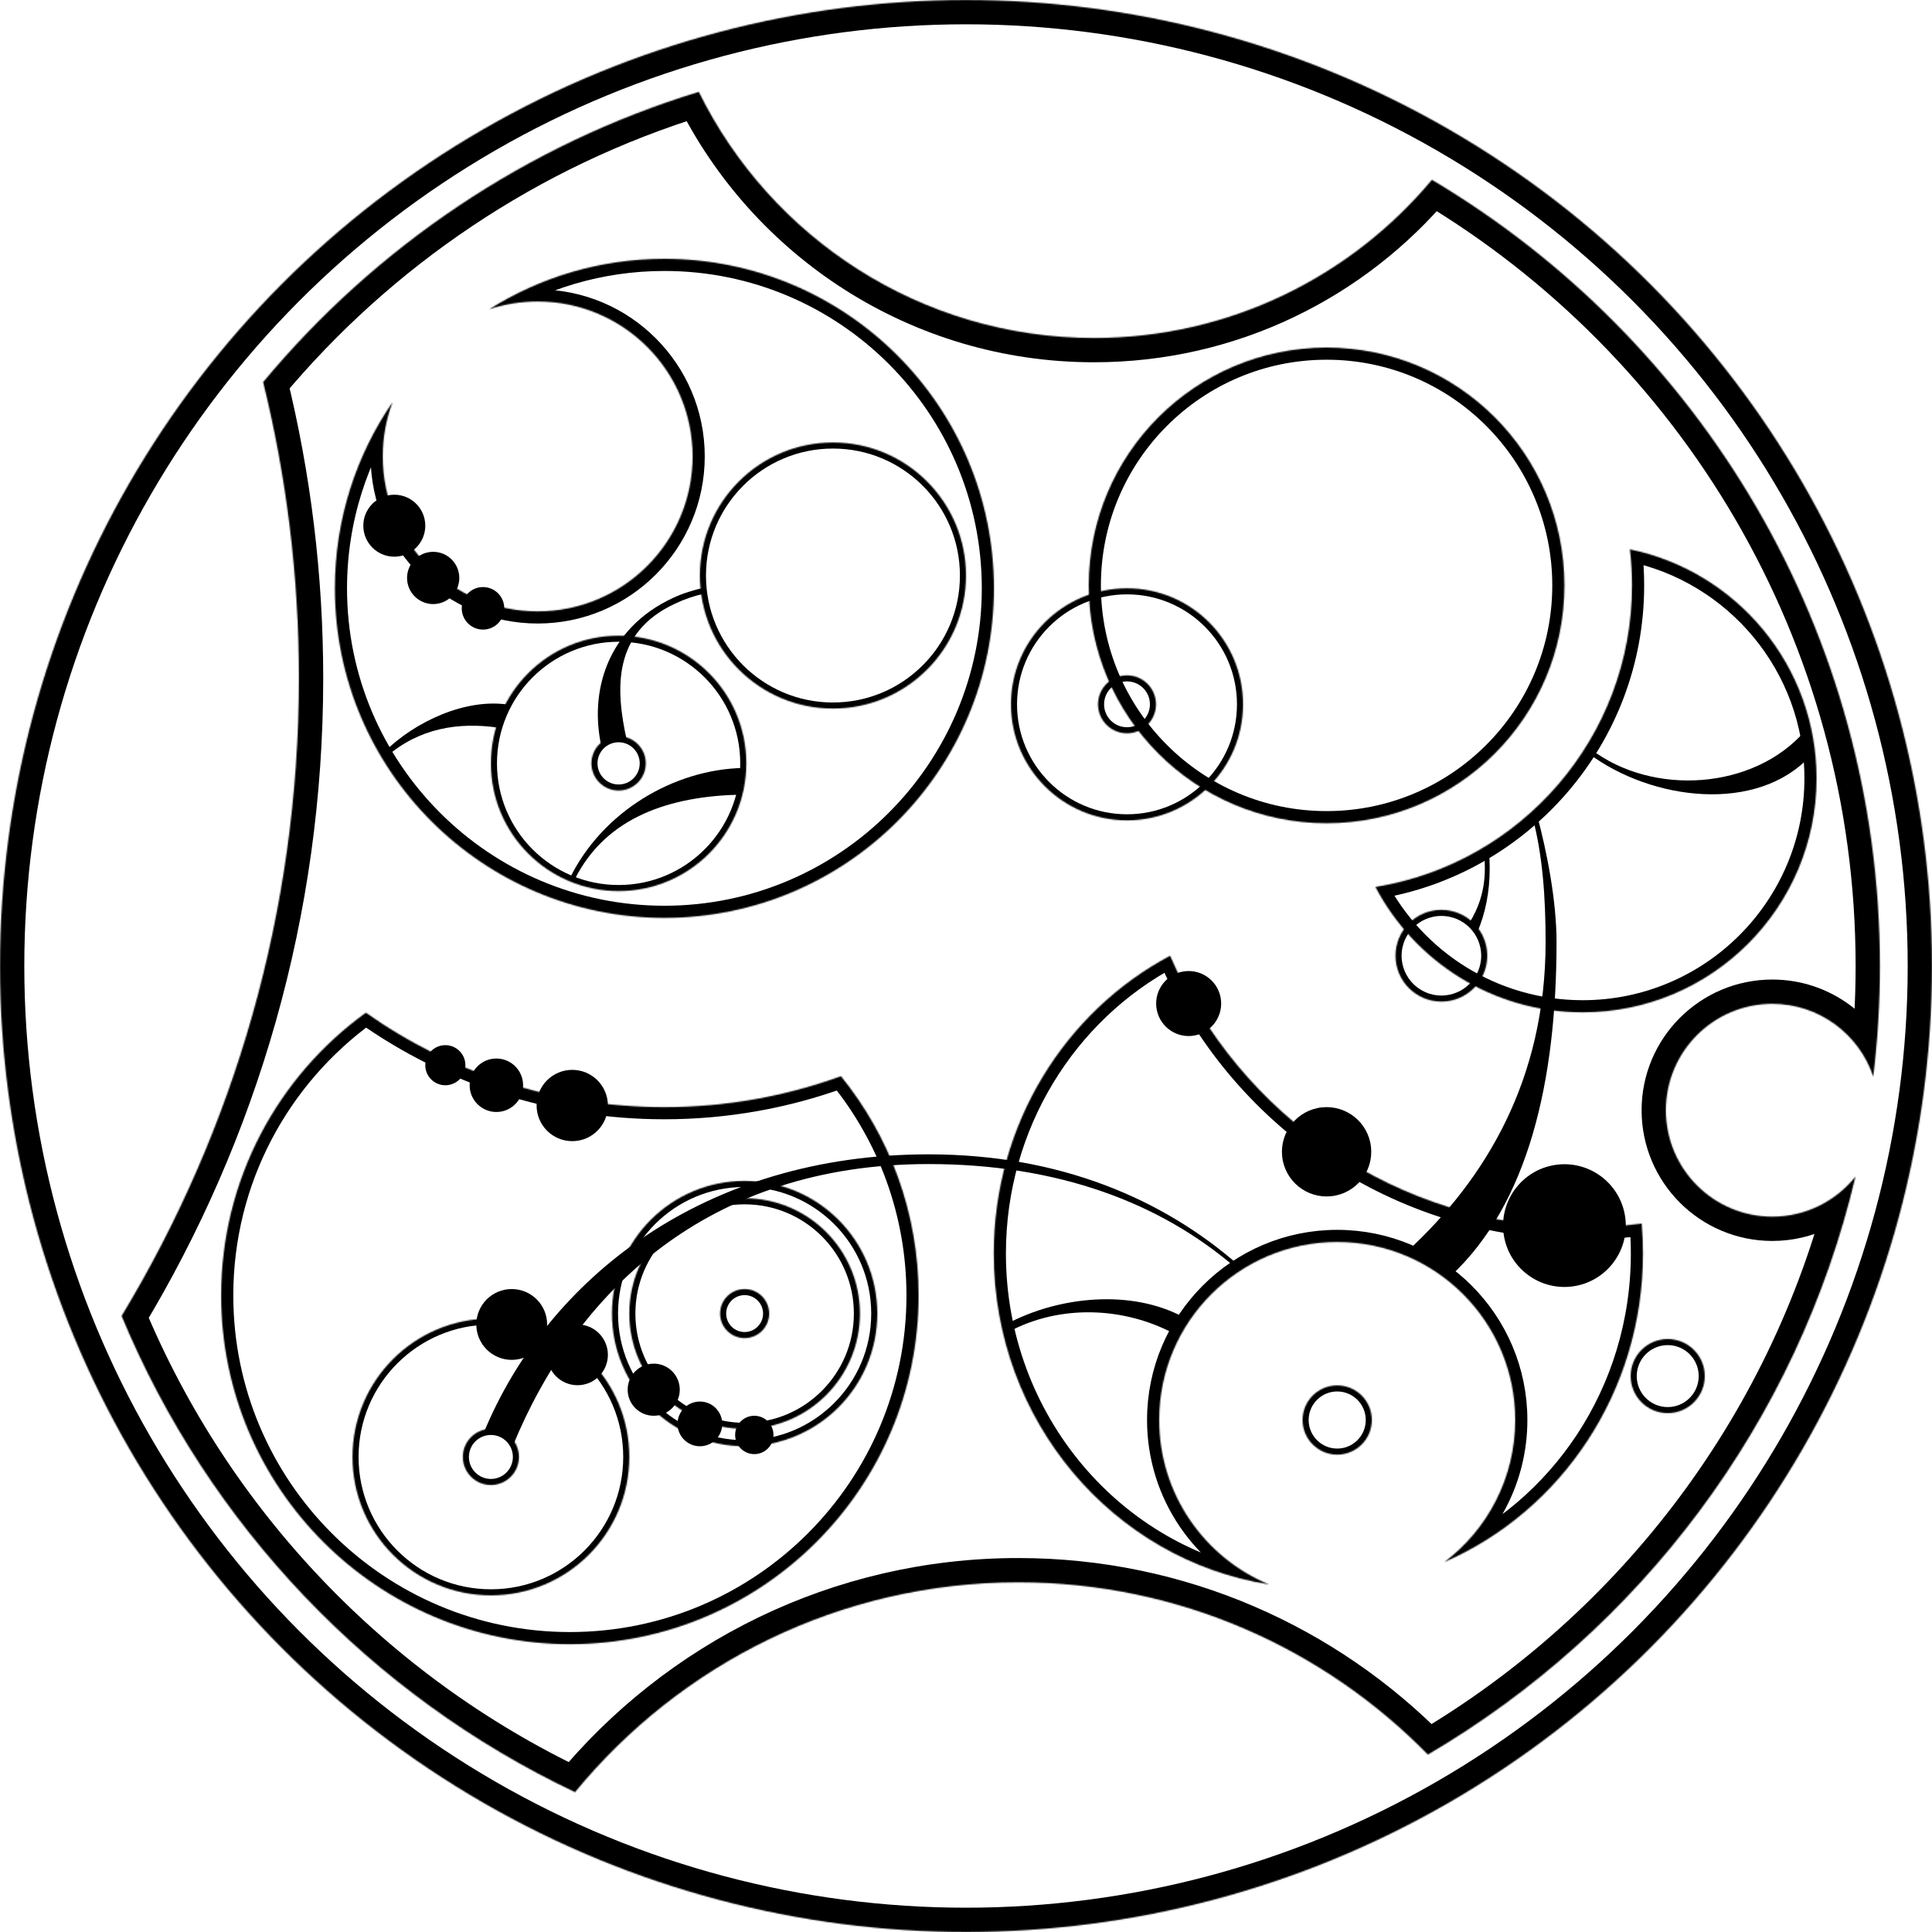 <?xml version="1.0" standalone="no"?><!-- Generator: Gravit.io --><svg xmlns="http://www.w3.org/2000/svg" xmlns:xlink="http://www.w3.org/1999/xlink" style="isolation:isolate" viewBox="0 0 1590 1590" width="1590" height="1590"><defs><clipPath id="_clipPath_3eAmrYa9JlRSKqV3xUB6wMJyh1DFaMsY"><rect width="1590" height="1590"/></clipPath></defs><g clip-path="url(#_clipPath_3eAmrYa9JlRSKqV3xUB6wMJyh1DFaMsY)"><g><mask id="_mask_Lb0XwEUMPWLUiGfNPFA2Aakwtt4NbJwm"><path d=" M 1351.098 1006.954 C 1351.793 1015.089 1352.152 1023.323 1352.152 1031.644 C 1352.152 1145.79 1284.69 1243.816 1188.669 1285.585 C 1224.097 1258.854 1247 1216.402 1247 1168.644 C 1247 1087.788 1181.356 1022.144 1100.5 1022.144 C 1019.644 1022.144 954 1087.788 954 1168.644 C 954 1229.61 991.322 1281.929 1044.357 1303.955 C 916.17 1283.754 817.848 1169.446 817.848 1031.644 C 817.848 924.916 876.825 832.282 962.981 786.55 C 1019.6 918.014 1150.376 1010.144 1302.5 1010.144 C 1318.974 1010.144 1335.197 1009.063 1351.098 1006.954 Z " fill-rule="evenodd" fill="white" stroke="none"/></mask><path d=" M 1351.098 1006.954 C 1351.793 1015.089 1352.152 1023.323 1352.152 1031.644 C 1352.152 1145.79 1284.69 1243.816 1188.669 1285.585 C 1224.097 1258.854 1247 1216.402 1247 1168.644 C 1247 1087.788 1181.356 1022.144 1100.5 1022.144 C 1019.644 1022.144 954 1087.788 954 1168.644 C 954 1229.61 991.322 1281.929 1044.357 1303.955 C 916.17 1283.754 817.848 1169.446 817.848 1031.644 C 817.848 924.916 876.825 832.282 962.981 786.55 C 1019.6 918.014 1150.376 1010.144 1302.5 1010.144 C 1318.974 1010.144 1335.197 1009.063 1351.098 1006.954 Z " fill-rule="evenodd" fill="none" mask="url(#_mask_Lb0XwEUMPWLUiGfNPFA2Aakwtt4NbJwm)" stroke-width="20" stroke="rgb(0,0,0)" stroke-linejoin="miter" stroke-linecap="square" stroke-miterlimit="3"/><mask id="_mask_gupTfrtLxsMobfAWvKnSBGNJAae6mIeh"><circle cx="1372.5" cy="1132.5" r="30.5" fill="white" stroke="none"/></mask><circle cx="1372.5" cy="1132.5" r="30.5" fill="none" mask="url(#_mask_gupTfrtLxsMobfAWvKnSBGNJAae6mIeh)" stroke-width="10" stroke="rgb(0,0,0)" stroke-linejoin="miter" stroke-linecap="square" stroke-miterlimit="3"/><path d=" M 1282.171 958.422 C 1309.887 955.482 1334.776 975.598 1337.715 1003.315 C 1340.654 1031.031 1320.538 1055.919 1292.822 1058.858 C 1265.106 1061.798 1240.217 1041.682 1237.278 1013.965 C 1234.339 986.249 1254.455 961.361 1282.171 958.422 Z " fill="rgb(0,0,0)"/><path d=" M 1087.883 911.351 C 1108.056 909.212 1126.171 923.853 1128.31 944.026 C 1130.45 964.2 1115.808 982.315 1095.635 984.454 C 1075.462 986.593 1057.347 971.952 1055.208 951.779 C 1053.068 931.605 1067.71 913.49 1087.883 911.351 Z " fill="rgb(0,0,0)"/><path d=" M 975.424 799.295 C 990.107 797.738 1003.292 808.394 1004.849 823.077 C 1006.406 837.76 995.749 850.945 981.066 852.502 C 966.383 854.06 953.198 843.403 951.641 828.72 C 950.084 814.037 960.741 800.852 975.424 799.295 Z " fill="rgb(0,0,0)"/><mask id="_mask_huyyz4cFWykg6vMSSAf9lVS5TB6AeRqy"><circle cx="1100.5" cy="1168.644" r="28.5" fill="white" stroke="none"/></mask><circle cx="1100.5" cy="1168.644" r="28.5" fill="none" mask="url(#_mask_huyyz4cFWykg6vMSSAf9lVS5TB6AeRqy)" stroke-width="10" stroke="rgb(0,0,0)" stroke-linejoin="miter" stroke-linecap="square" stroke-miterlimit="3"/></g><mask id="_mask_gCGyVp6joteEGhBSWfLJkqyMvTqfzflT"><circle cx="1186.245" cy="786.55" r="37.755" fill="white" stroke="none"/></mask><circle cx="1186.245" cy="786.55" r="37.755" fill="none" mask="url(#_mask_gCGyVp6joteEGhBSWfLJkqyMvTqfzflT)" stroke-width="10" stroke="rgb(0,0,0)" stroke-linejoin="miter" stroke-linecap="square" stroke-miterlimit="3"/><mask id="_mask_INkzXgfdSSdenj2GXffYBdVgIb7l5W3p"><path d=" M 1341.379 452.089 C 1429.014 470.083 1495 547.718 1495 640.644 C 1495 746.887 1408.744 833.144 1302.5 833.144 C 1228.475 833.144 1164.152 791.269 1131.948 729.936 C 1251.604 710.68 1343.12 606.834 1343.12 481.782 C 1343.12 471.736 1342.53 461.827 1341.379 452.089 Z " fill-rule="evenodd" fill="white" stroke="none"/></mask><path d=" M 1341.379 452.089 C 1429.014 470.083 1495 547.718 1495 640.644 C 1495 746.887 1408.744 833.144 1302.5 833.144 C 1228.475 833.144 1164.152 791.269 1131.948 729.936 C 1251.604 710.68 1343.12 606.834 1343.12 481.782 C 1343.12 471.736 1342.53 461.827 1341.379 452.089 Z " fill-rule="evenodd" fill="none" mask="url(#_mask_INkzXgfdSSdenj2GXffYBdVgIb7l5W3p)" stroke-width="20" stroke="rgb(0,0,0)" stroke-linejoin="miter" stroke-linecap="square" stroke-miterlimit="3"/><g><mask id="_mask_EtgDRiQANyrYFOawvNsII6TBcyIddBCE"><circle cx="1091.759" cy="481.782" r="195.737" fill="white" stroke="none"/></mask><circle cx="1091.759" cy="481.782" r="195.737" fill="none" mask="url(#_mask_EtgDRiQANyrYFOawvNsII6TBcyIddBCE)" stroke-width="20" stroke="rgb(0,0,0)" stroke-linejoin="miter" stroke-linecap="square" stroke-miterlimit="3"/><g><mask id="_mask_NeE3y8z4ktQ4TFlo2msM91K4ynZ4hrY2"><circle cx="927.5" cy="579.644" r="95.5" fill="white" stroke="none"/></mask><circle cx="927.5" cy="579.644" r="95.5" fill="none" mask="url(#_mask_NeE3y8z4ktQ4TFlo2msM91K4ynZ4hrY2)" stroke-width="10" stroke="rgb(0,0,0)" stroke-linejoin="miter" stroke-linecap="square" stroke-miterlimit="3"/><mask id="_mask_zULCP6zpEmYGQC9gUIj5PR2GXX8Tv9pO"><circle cx="927.5" cy="579.644" r="23.861" fill="white" stroke="none"/></mask><circle cx="927.5" cy="579.644" r="23.861" fill="none" mask="url(#_mask_zULCP6zpEmYGQC9gUIj5PR2GXX8Tv9pO)" stroke-width="10" stroke="rgb(0,0,0)" stroke-linejoin="miter" stroke-linecap="square" stroke-miterlimit="3"/></g></g><mask id="_mask_A4VxPuyxMVqsJFdVrZj9of7w0OTEMBOA"><circle cx="509.102" cy="628.245" r="105.102" fill="white" stroke="none"/></mask><circle cx="509.102" cy="628.245" r="105.102" fill="none" mask="url(#_mask_A4VxPuyxMVqsJFdVrZj9of7w0OTEMBOA)" stroke-width="10" stroke="rgb(0,0,0)" stroke-linejoin="miter" stroke-linecap="square" stroke-miterlimit="3"/><mask id="_mask_9tcsKh50lUe5obfXYPcTzspZAfT1yYSG"><circle cx="509.102" cy="628.245" r="22.371" fill="white" stroke="none"/></mask><circle cx="509.102" cy="628.245" r="22.371" fill="none" mask="url(#_mask_9tcsKh50lUe5obfXYPcTzspZAfT1yYSG)" stroke-width="10" stroke="rgb(0,0,0)" stroke-linejoin="miter" stroke-linecap="square" stroke-miterlimit="3"/><mask id="_mask_YJvlNzMRJYDiYqiE6frwGzwqQSVYCgd0"><circle cx="685.5" cy="473.644" r="109.5" fill="white" stroke="none"/></mask><circle cx="685.5" cy="473.644" r="109.5" fill="none" mask="url(#_mask_YJvlNzMRJYDiYqiE6frwGzwqQSVYCgd0)" stroke-width="10" stroke="rgb(0,0,0)" stroke-linejoin="miter" stroke-linecap="square" stroke-miterlimit="3"/><mask id="_mask_xF0pXqVJN4MkWimtxtHllghx7dATrnZD"><path d=" M 323.103 330.913 C 293.135 374.529 275.593 427.334 275.593 484.203 C 275.593 633.885 397.115 755.407 546.797 755.407 C 696.478 755.407 818 633.885 818 484.203 C 818 334.522 696.478 213 546.797 213 C 493.817 213 444.366 228.224 402.584 254.535 C 415.14 250.385 428.56 248.144 442.5 248.144 C 512.869 248.144 570 305.274 570 375.644 C 570 446.013 512.869 503.144 442.5 503.144 C 372.131 503.144 315 446.013 315 375.644 C 315 359.904 317.858 344.827 323.103 330.913 Z " fill-rule="evenodd" fill="white" stroke="none"/></mask><path d=" M 323.103 330.913 C 293.135 374.529 275.593 427.334 275.593 484.203 C 275.593 633.885 397.115 755.407 546.797 755.407 C 696.478 755.407 818 633.885 818 484.203 C 818 334.522 696.478 213 546.797 213 C 493.817 213 444.366 228.224 402.584 254.535 C 415.14 250.385 428.56 248.144 442.5 248.144 C 512.869 248.144 570 305.274 570 375.644 C 570 446.013 512.869 503.144 442.5 503.144 C 372.131 503.144 315 446.013 315 375.644 C 315 359.904 317.858 344.827 323.103 330.913 Z " fill-rule="evenodd" fill="none" mask="url(#_mask_xF0pXqVJN4MkWimtxtHllghx7dATrnZD)" stroke-width="20" stroke="rgb(0,0,0)" stroke-linejoin="miter" stroke-linecap="square" stroke-miterlimit="3"/><path d=" M 579.605 488.618 C 571.811 490.234 563.829 492.896 555.718 496.721 L 555.718 496.721 L 555.718 496.721 C 504.208 520.548 506.221 566.415 516 610 C 508.61 608.079 500.24 609.375 495.101 615 C 484.692 569.303 499.576 517.419 553.602 492.191 L 553.602 492.191 L 553.602 492.191 L 553.602 492.191 C 561.963 488.286 570.966 485.521 579 483.774 L 579.605 488.618 L 579.605 488.618 Z " fill="rgb(0,0,0)"/><circle cx="356.5" cy="475.644" r="21.5" fill="rgb(0,0,0)"/><circle cx="397.5" cy="500.644" r="17.5" fill="rgb(0,0,0)"/><circle cx="324.5" cy="432.644" r="25.5" fill="rgb(0,0,0)"/><circle cx="366.5" cy="876.644" r="16.5" fill="rgb(0,0,0)"/><g><mask id="_mask_C4H0zqvuRqWoOrAUNuVGTAaiZG3GhDI7"><circle cx="404" cy="1199.049" r="113.906" fill="white" stroke="none"/></mask><circle cx="404" cy="1199.049" r="113.906" fill="none" mask="url(#_mask_C4H0zqvuRqWoOrAUNuVGTAaiZG3GhDI7)" stroke-width="10" stroke="rgb(0,0,0)" stroke-linejoin="miter" stroke-linecap="square" stroke-miterlimit="3"/><mask id="_mask_RM0BJ79AvqanfTwWC0nTXdyekmgMJVHO"><circle cx="404" cy="1199.049" r="23.094" fill="white" stroke="none"/></mask><circle cx="404" cy="1199.049" r="23.094" fill="none" mask="url(#_mask_RM0BJ79AvqanfTwWC0nTXdyekmgMJVHO)" stroke-width="10" stroke="rgb(0,0,0)" stroke-linejoin="miter" stroke-linecap="square" stroke-miterlimit="3"/><mask id="_mask_ZqVvO4PkPN07717mhSv41c9I3Yct5Sa7"><path d=" M 301.108 833.419 C 228.972 885.567 182 970.413 182 1066.144 C 182 1224.543 310.6 1353.144 469 1353.144 C 627.4 1353.144 756 1224.543 756 1066.144 C 756 997.79 732.053 934.985 692.096 885.67 C 646.697 902.16 597.712 911.144 546.645 911.144 C 455.277 911.144 370.572 882.384 301.108 833.419 Z " fill-rule="evenodd" fill="white" stroke="none"/></mask><path d=" M 301.108 833.419 C 228.972 885.567 182 970.413 182 1066.144 C 182 1224.543 310.6 1353.144 469 1353.144 C 627.4 1353.144 756 1224.543 756 1066.144 C 756 997.79 732.053 934.985 692.096 885.67 C 646.697 902.16 597.712 911.144 546.645 911.144 C 455.277 911.144 370.572 882.384 301.108 833.419 Z " fill-rule="evenodd" fill="none" mask="url(#_mask_ZqVvO4PkPN07717mhSv41c9I3Yct5Sa7)" stroke-width="20" stroke="rgb(0,0,0)" stroke-linejoin="miter" stroke-linecap="square" stroke-miterlimit="3"/><mask id="_mask_gbVIv4lxPJbH4zlsqjTuuNdgF84de3M7"><circle cx="612.811" cy="1081.049" r="94.906" fill="white" stroke="none"/></mask><circle cx="612.811" cy="1081.049" r="94.906" fill="none" mask="url(#_mask_gbVIv4lxPJbH4zlsqjTuuNdgF84de3M7)" stroke-width="10" stroke="rgb(0,0,0)" stroke-linejoin="miter" stroke-linecap="square" stroke-miterlimit="3"/><mask id="_mask_9rPjnOiNeMMuFNvTNzTnIxiZsuKuuMSR"><circle cx="612.811" cy="1081.049" r="20.189" fill="white" stroke="none"/></mask><circle cx="612.811" cy="1081.049" r="20.189" fill="none" mask="url(#_mask_9rPjnOiNeMMuFNvTNzTnIxiZsuKuuMSR)" stroke-width="10" stroke="rgb(0,0,0)" stroke-linejoin="miter" stroke-linecap="square" stroke-miterlimit="3"/><mask id="_mask_L69VlMbx3fkAl4Zo8QZPvz1i3luDAcPg"><circle cx="612.811" cy="1081.049" r="109.189" fill="white" stroke="none"/></mask><circle cx="612.811" cy="1081.049" r="109.189" fill="none" mask="url(#_mask_L69VlMbx3fkAl4Zo8QZPvz1i3luDAcPg)" stroke-width="10" stroke="rgb(0,0,0)" stroke-linejoin="miter" stroke-linecap="square" stroke-miterlimit="3"/><circle cx="421.141" cy="1090.002" r="29.141" fill="rgb(0,0,0)"/><circle cx="475.283" cy="1115.002" r="25" fill="rgb(0,0,0)"/><circle cx="538" cy="1143.696" r="21.447" fill="rgb(0,0,0)"/><circle cx="576" cy="1171.839" r="18.399" fill="rgb(0,0,0)"/><circle cx="620.784" cy="1180.928" r="15.784" fill="rgb(0,0,0)"/><circle cx="408.5" cy="893.144" r="22" fill="rgb(0,0,0)"/><circle cx="470.949" cy="909.81" r="29.333" fill="rgb(0,0,0)"/></g><mask id="_mask_qCkCv7WXp3fMDwGlSNixDtmESpknzn9q"><path d=" M 1541.66 886.016 C 1545.282 856.181 1547.138 825.806 1547.138 795 C 1547.138 519.9 1399.125 279.098 1178.455 147.959 C 1111.973 227.51 1012.026 278.144 900.347 278.144 C 757.697 278.144 634.191 195.534 575.101 75.584 C 433.244 118.937 309.152 203.143 216.555 314.458 C 235.798 392.537 246 474.158 246 558.144 C 246 750.128 192.688 929.758 100.066 1083.021 C 171.615 1255.27 305.371 1395.273 473.228 1474.933 C 559.797 1369.517 691.127 1302.238 838.047 1302.238 C 970.04 1302.238 1089.45 1356.54 1175.138 1444.003 C 1349.651 1341.499 1479.254 1170.624 1527.029 968.286 C 1510.982 988.392 1486.269 1001.281 1458.569 1001.281 C 1410.238 1001.281 1371 962.043 1371 913.712 C 1371 865.382 1410.238 826.144 1458.569 826.144 C 1497.222 826.144 1530.059 851.241 1541.66 886.016 Z " fill-rule="evenodd" fill="white" stroke="none"/></mask><path d=" M 1541.66 886.016 C 1545.282 856.181 1547.138 825.806 1547.138 795 C 1547.138 519.9 1399.125 279.098 1178.455 147.959 C 1111.973 227.51 1012.026 278.144 900.347 278.144 C 757.697 278.144 634.191 195.534 575.101 75.584 C 433.244 118.937 309.152 203.143 216.555 314.458 C 235.798 392.537 246 474.158 246 558.144 C 246 750.128 192.688 929.758 100.066 1083.021 C 171.615 1255.27 305.371 1395.273 473.228 1474.933 C 559.797 1369.517 691.127 1302.238 838.047 1302.238 C 970.04 1302.238 1089.45 1356.54 1175.138 1444.003 C 1349.651 1341.499 1479.254 1170.624 1527.029 968.286 C 1510.982 988.392 1486.269 1001.281 1458.569 1001.281 C 1410.238 1001.281 1371 962.043 1371 913.712 C 1371 865.382 1410.238 826.144 1458.569 826.144 C 1497.222 826.144 1530.059 851.241 1541.66 886.016 Z " fill-rule="evenodd" fill="none" mask="url(#_mask_qCkCv7WXp3fMDwGlSNixDtmESpknzn9q)" stroke-width="40" stroke="rgb(0,0,0)" stroke-linejoin="miter" stroke-linecap="square" stroke-miterlimit="3"/><mask id="_mask_ro0V2jTgokWG9r64L3p0isKzbex83T4K"><circle cx="795" cy="795" r="795" fill="white" stroke="none"/></mask><circle cx="795" cy="795" r="795" fill="none" mask="url(#_mask_ro0V2jTgokWG9r64L3p0isKzbex83T4K)" stroke-width="40" stroke="rgb(0,0,0)" stroke-linejoin="miter" stroke-linecap="square" stroke-miterlimit="3"/><path d=" M 1017.009 1043.393 C 955.023 989.847 870.738 958 764.158 958 C 582.363 958 474.089 1063.3 422 1190 C 416.925 1181.348 408.945 1177.83 398 1179.385 C 450.652 1051.431 580.541 950 764.158 950 C 871.987 950 957.117 986.648 1019.535 1041.372 L 1017.009 1043.393 L 1017.009 1043.393 Z " fill="rgb(0,0,0)"/><path d=" M 1221.546 702.673 C 1221.845 706.563 1222 710.552 1222 714.64 C 1222 732.99 1216.967 747.054 1209 760 L 1215.808 767.182 C 1222.311 751.994 1226 734.483 1226 714.64 C 1226 709.747 1225.784 704.993 1225.341 700.396 L 1221.546 702.673 L 1221.546 702.673 Z " fill="rgb(0,0,0)"/><path d=" M 1261.273 672.545 C 1269.527 703.827 1272 738.068 1272 775.256 C 1272 888.826 1222.262 970.397 1159 1029 C 1170.852 1033.967 1182.529 1040.977 1194 1050 C 1257.711 990.748 1281 889.821 1281 775.256 C 1280.964 741.429 1273.337 701.966 1264.752 669.936 L 1261.273 672.545 L 1261.273 672.545 Z " fill="rgb(0,0,0)"/><path d=" M 472.819 724.065 C 498.921 671.368 553.055 655.243 609 654 C 611.041 645.79 612.051 638.467 612 632 C 554.329 633.08 495.934 668.086 469.105 722.474 C 470.359 723.261 471.607 723.802 472.819 724.065 L 472.819 724.065 Z " fill="rgb(0,0,0)"/><path d=" M 1307.855 620.435 C 1359.454 658.842 1446.05 669.757 1490 622 L 1485.614 601.377 C 1443.339 650.309 1359.902 655.374 1309.151 616.546 L 1307.855 620.435 L 1307.855 620.435 Z " fill="rgb(0,0,0)"/><path d=" M 830.217 1096 C 872.189 1073.465 925.107 1075.276 967 1098 L 974 1084 C 931.06 1060.865 871.715 1066.656 828.658 1089.535 L 830.217 1093.172 L 830.217 1096 Z " fill="rgb(0,0,0)"/><path d=" M 318.097 622.669 C 344.619 599.571 376.911 593.829 411 599 L 419 580 C 383.391 574.344 341.602 593.711 316.038 619.067 L 316.038 619.067 L 318.097 622.669 L 318.097 622.669 Z " fill="rgb(0,0,0)"/></g></svg>
